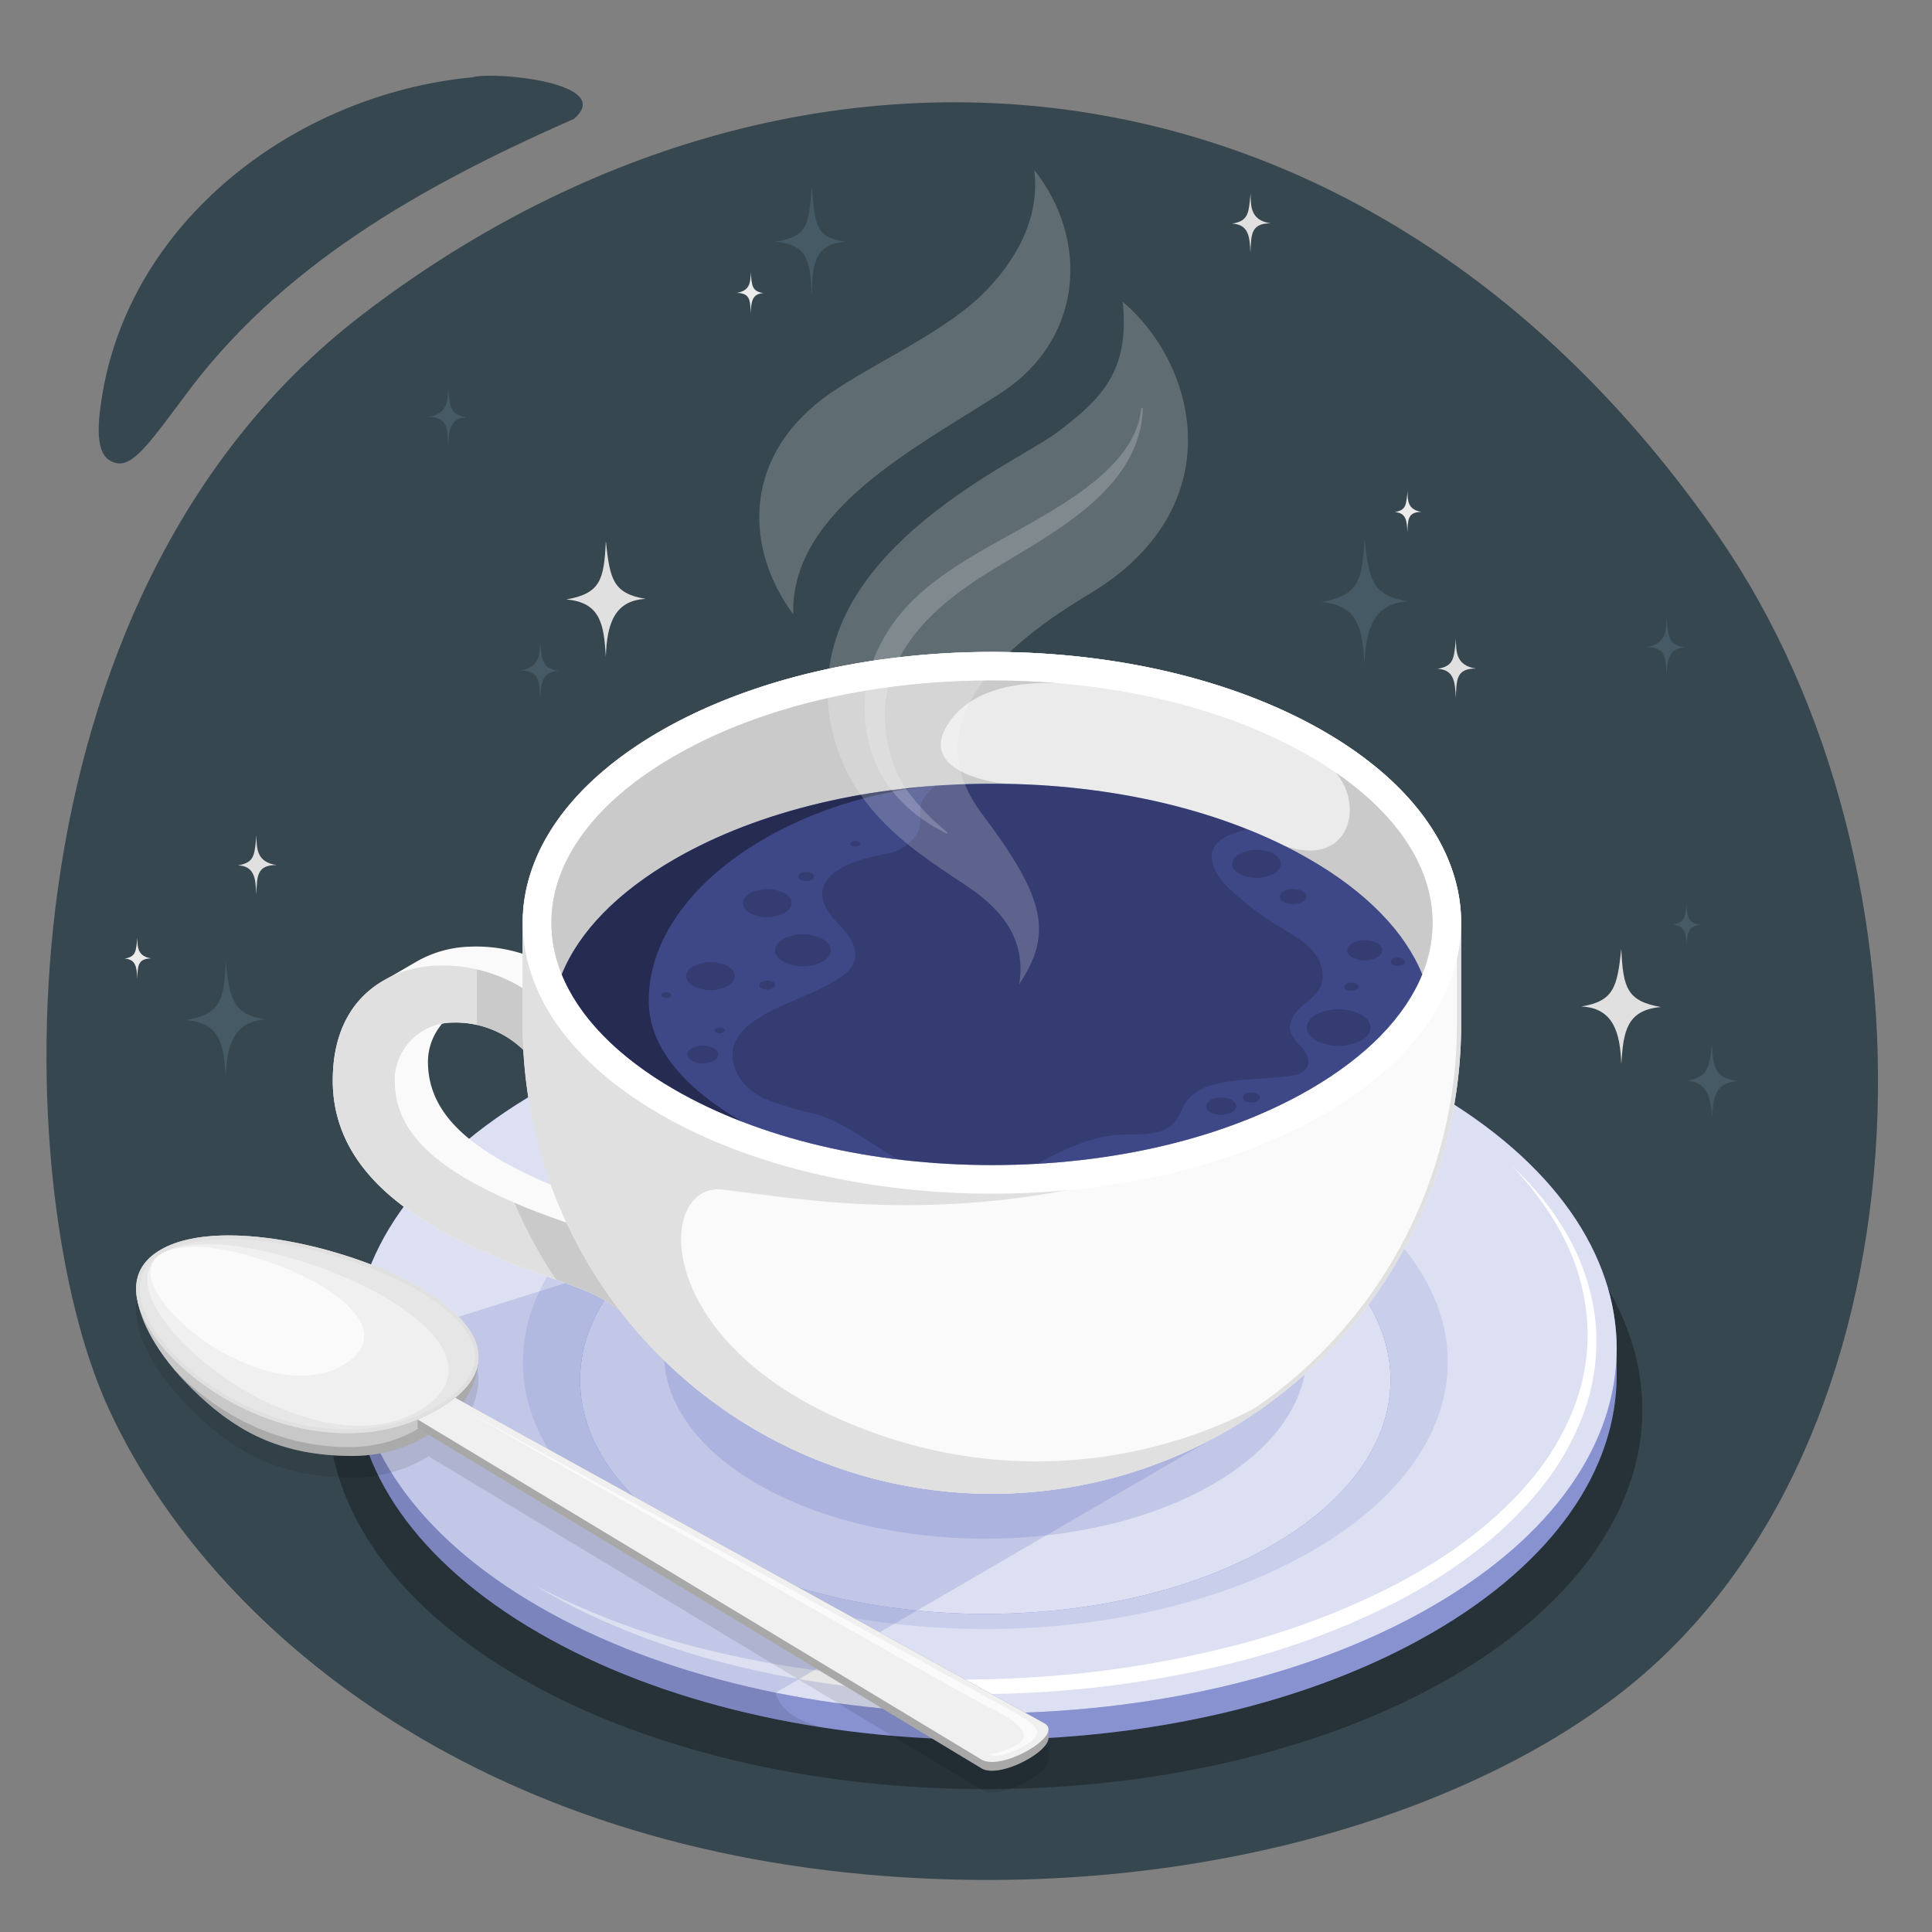 <svg xmlns="http://www.w3.org/2000/svg" viewBox="0 0 500 500"><rect x="0" y="0" width="500" height="500" fill="#808080" stroke="none"/><g id="freepik--Background--inject-149"><path id="freepik--background--inject-149" d="M30.51,119.9c4.32.58,9.16-6.6,17-17,25-34.14,61.41-54.69,101-72.12,11-9.37-20.68-12.37-26.21-10.79-46,4.39-89.53,37.51-96.14,84.21C24.8,113.36,25.46,119.22,30.51,119.9Zm414.13,18.73C353.65,7.44,206-4.68,93.7,81.48-2.38,155.19,2.05,307.57,28,364.29c24.75,54.13,91.07,113,201.44,121.26,84.56,6.34,157.33-18.82,195.93-52.29C500.76,367.86,504.35,224.74,444.64,138.63Z" style="fill:#37474f"></path></g><g id="freepik--Shadow--inject-149"><ellipse id="freepik--shadow--inject-149" cx="255" cy="364.86" rx="170.03" ry="98.17" style="fill:#263238"></ellipse></g><g id="freepik--Mug--inject-149"><g id="freepik--mug--inject-149"><g id="freepik--Plate--inject-149"><path d="M370.54,282.36c-63.81-36.84-167.27-36.84-231.07,0-31.91,18.42-47.86,42.57-47.86,66.71v6.84c0,24.14,16,48.28,47.86,66.7,63.81,36.85,167.26,36.85,231.07,0,31.91-18.42,47.86-42.56,47.85-66.7v-6.76C418.43,325,402.48,300.8,370.54,282.36Z" style="fill:#5764BD"></path><path d="M370.54,282.36c-63.81-36.84-167.27-36.84-231.07,0-31.91,18.42-47.86,42.57-47.86,66.71v6.84c0,24.14,16,48.28,47.86,66.7,63.81,36.85,167.26,36.85,231.07,0,31.91-18.42,47.86-42.56,47.85-66.7v-6.76C418.43,325,402.48,300.8,370.54,282.36Z" style="fill:#fff;opacity:0.3"></path><path d="M200.75,438.08v-178c-22.38,4.54-43.39,12-61.28,22.3-31.91,18.42-47.86,42.57-47.86,66.71v6.84c0,24.14,16,48.28,47.86,66.71C161,435,187,443.25,214.41,447.3,201.5,445,200.75,438.08,200.75,438.08Z" style="opacity:0.1"></path><path d="M370.54,282.36c-63.81-36.84-167.27-36.84-231.07,0s-63.81,96.57,0,133.41,167.26,36.84,231.07,0S434.35,319.2,370.54,282.36Z" style="fill:#5764BD"></path><path d="M370.54,282.36c-63.81-36.84-167.27-36.84-231.07,0s-63.81,96.57,0,133.41,167.26,36.84,231.07,0S434.35,319.2,370.54,282.36Z" style="fill:#fff;opacity:0.8"></path><path d="M339.63,303.64c-46.74-27-122.51-27-169.25,0s-46.73,70.73,0,97.71,122.51,27,169.25,0S386.36,330.62,339.63,303.64Z" style="fill:#5764BD;opacity:0.15"></path><path d="M329.15,314.33c-40.95-23.64-107.34-23.64-148.29,0s-41,62,0,85.62,107.34,23.64,148.29,0S370.1,338,329.15,314.33Z" style="fill:#5764BD"></path><path d="M329.15,314.33c-40.95-23.64-107.34-23.64-148.29,0s-41,62,0,85.62,107.34,23.64,148.29,0S370.1,338,329.15,314.33Z" style="fill:#fff;opacity:0.8"></path><path d="M138.51,410.33a193.8,193.8,0,0,0,42.89,16.24,262.89,262.89,0,0,0,45.19,7.29,298.46,298.46,0,0,0,45.74-.14,272.32,272.32,0,0,0,45.08-7.34,199.67,199.67,0,0,0,42.68-15.75c13.46-6.91,26.09-15.77,35.82-27.29a66.24,66.24,0,0,0,11.49-19.23A51.76,51.76,0,0,0,410.75,342a55.73,55.73,0,0,0-6.1-21.71,71.69,71.69,0,0,0-6-9.73,87.1,87.1,0,0,0-7.34-8.84,88.61,88.61,0,0,1,7.87,8.44,72.1,72.1,0,0,1,6.5,9.59,57.2,57.2,0,0,1,7.21,22.07,54.31,54.31,0,0,1-2.79,23.23,69.05,69.05,0,0,1-11.56,20.41,97.12,97.12,0,0,1-16.86,16.25A139.78,139.78,0,0,1,362,414.26a200.63,200.63,0,0,1-43.53,16.25,275.41,275.41,0,0,1-92.14,6.62,245.35,245.35,0,0,1-45.46-8.58,204.2,204.2,0,0,1-21.77-7.78A157,157,0,0,1,138.51,410.33Z" style="fill:#fff"></path><path d="M313.84,316.21c-32.49-18.76-85.18-18.76-117.67,0s-32.5,49.18,0,67.94,85.18,18.76,117.67,0S346.34,335,313.84,316.21Z" style="fill:#5764BD;opacity:0.2"></path><path d="M313.65,372.43,206.56,313.09,91.61,349.3c.1,24.06,16,48.11,47.86,66.47,17.89,10.34,38.9,17.77,61.28,22.3Z" style="fill:#5764BD;opacity:0.2"></path></g><g id="freepik--mug--inject-149"><path d="M86.12,279.65c0,25.11,24.1,38,42.66,45.83,13.93,5.85,24.53,7.82,31.77,13.78-.66-3.47-16.66-88.46-16.66-88.46A39.45,39.45,0,0,0,121.52,245a29.3,29.3,0,0,0-13.61,3.8l-8.62,5C92.21,257.81,86.12,265.68,86.12,279.65Zm24.63-5a15.34,15.34,0,0,1,3.69-9.74,15.84,15.84,0,0,1,2.89-.27,25.19,25.19,0,0,1,18.16,7.09,245.53,245.53,0,0,1,10,36.1c-.79-.31-1.58-.63-2.41-1C119.85,297.13,110.75,287.2,110.75,274.69Z" style="fill:#fafafa"></path><path d="M86.12,279.65c0,25.11,24.1,38,42.66,45.83,13.93,5.85,24.53,7.82,31.77,13.78-5.13-27-17.85-66.19-25.24-83.5a39.41,39.41,0,0,0-22.38-5.85C102.7,250.15,86.12,256.6,86.12,279.65Zm16,0a15.08,15.08,0,0,1,15.16-15,25.19,25.19,0,0,1,18.16,7.09c4.52,11.77,10.8,35.55,11.14,44.66-3.92-1.39-7.74-2.74-12.12-4.58C111.27,302.08,102.17,292.15,102.17,279.65Z" style="fill:#e0e0e0"></path><path d="M133.12,311.25a121.06,121.06,0,0,0,10.78,19.89c6.75,2.41,12.31,4.55,16.65,8.12-5.13-27-17.85-66.19-25.24-83.5a39.72,39.72,0,0,0-11.86-4.87V263.7c0,.54,0,1.07,0,1.61a25.36,25.36,0,0,1,12,6.46c4.52,11.77,10.8,35.55,11.14,44.66-3.92-1.39-7.74-2.74-12.12-4.58Z" style="opacity:0.1"></path><path d="M378.14,238.82c0-17.94-11.85-35.88-35.56-49.57-47.42-27.37-124.29-27.37-171.71,0-23.7,13.69-35.56,31.63-35.56,49.57h0v26.34A121.42,121.42,0,0,0,256.73,386.58h0A121.42,121.42,0,0,0,378.14,265.16V238.82Z" style="fill:#fafafa"></path><path d="M256.73,169.78c32.25,0,62.55,7.24,85.32,20.39,22.59,13,35,30.32,35,48.65v26.34a120.36,120.36,0,1,1-240.72,0V238.82c0-18.33,12.44-35.61,35-48.65,22.78-13.15,53.08-20.39,85.33-20.39m0-1.06c-31.08,0-62.15,6.84-85.86,20.53s-35.56,31.63-35.56,49.57v26.34A121.42,121.42,0,0,0,256.73,386.58h0A121.42,121.42,0,0,0,378.14,265.16V238.82c0-17.94-11.85-35.88-35.56-49.57s-54.78-20.53-85.85-20.53Z" style="fill:#e0e0e0"></path><path d="M218.83,367.94c-50.7-21.67-48.71-62-31.84-60.07s48,7.9,89.18.14l.37-111.9-121.42,4.31c-13.2,11.62-19.81,25-19.81,38.4v26.34A121.42,121.42,0,0,0,256.73,386.58h0a120.94,120.94,0,0,0,77.93-28.32C315.27,372.41,269.54,389.61,218.83,367.94Z" style="fill:#e0e0e0"></path><path d="M342.58,189.25c-47.42-27.37-124.29-27.37-171.71,0s-47.41,71.76,0,99.14,124.3,27.37,171.71,0S390,216.63,342.58,189.25ZM338.88,282c-21.82,12.6-51,19.54-82.15,19.54S196.4,294.58,174.57,282c-20.55-11.86-31.86-27.19-31.86-43.16s11.31-31.3,31.86-43.17c21.83-12.6,51-19.54,82.16-19.54s60.33,6.94,82.15,19.54c20.55,11.87,31.87,27.2,31.87,43.17S359.43,270.12,338.88,282Z" style="fill:#fff"></path><path d="M338.88,195.66c-21.82-12.61-51-19.55-82.15-19.55s-60.34,6.94-82.16,19.55C154,207.52,142.7,222.84,142.7,238.82a35.09,35.09,0,0,0,2.69,13.35c4.46-11,14.45-21.31,29.18-29.81,21.82-12.6,51-19.54,82.16-19.54s60.33,6.94,82.15,19.54c14.73,8.5,24.71,18.78,29.19,29.81a35.08,35.08,0,0,0,2.68-13.35C370.75,222.85,359.43,207.52,338.88,195.66Z" style="fill:#ebebeb"></path><path d="M256.73,176.11c-31.16,0-60.34,6.94-82.16,19.55C154,207.52,142.7,222.84,142.7,238.82a35.09,35.09,0,0,0,2.69,13.35c4.46-11,14.45-21.31,29.18-29.81,21.82-12.6,51-19.54,82.16-19.54,1.94,0,3.88,0,5.81.08-7.49-.08-23.29-3.86-18-14.11,5.56-10.72,19.62-12.58,30-11.9C268.7,176.38,262.75,176.11,256.73,176.11Z" style="fill:#e0e0e0"></path><path d="M256.73,176.11c-31.16,0-60.34,6.94-82.16,19.55C154,207.52,142.7,222.84,142.7,238.82a35.09,35.09,0,0,0,2.69,13.35c4.46-11,14.45-21.31,29.18-29.81,21.82-12.6,51-19.54,82.16-19.54,1.94,0,3.88,0,5.81.08-7.49-.08-23.29-3.86-18-14.11,5.56-10.72,19.62-12.58,30-11.9C268.7,176.38,262.75,176.11,256.73,176.11Z" style="opacity:0.1"></path><path d="M370.75,238.82c0-14.11-8.84-27.72-25.07-38.88,7.62,8.83,3.33,24.63-13.13,19l-.12,0c2.21,1.09,4.37,2.22,6.45,3.43,14.73,8.5,24.71,18.78,29.19,29.81A35.08,35.08,0,0,0,370.75,238.82Z" style="fill:#e0e0e0"></path><path d="M370.75,238.82c0-14.11-8.84-27.72-25.07-38.88,7.62,8.83,3.33,24.63-13.13,19l-.12,0c2.21,1.09,4.37,2.22,6.45,3.43,14.73,8.5,24.71,18.78,29.19,29.81A35.08,35.08,0,0,0,370.75,238.82Z" style="opacity:0.1"></path><path d="M338.88,222.36c-21.82-12.6-51-19.54-82.15-19.54s-60.34,6.94-82.16,19.54c-14.73,8.5-24.72,18.78-29.18,29.81,4.47,11,14.45,21.31,29.19,29.81,21.81,12.6,51,19.54,82.15,19.54s60.33-6.94,82.15-19.54c14.73-8.5,24.71-18.79,29.19-29.81C363.59,241.14,353.61,230.86,338.88,222.36Z" style="fill:#5764BD"></path><path d="M338.88,222.36c-21.82-12.6-51-19.54-82.15-19.54s-60.34,6.94-82.16,19.54c-14.73,8.5-24.72,18.78-29.18,29.81,4.47,11,14.45,21.31,29.19,29.81,21.81,12.6,51,19.54,82.15,19.54s60.33-6.94,82.15-19.54c14.73-8.5,24.71-18.79,29.19-29.81C363.59,241.14,353.61,230.86,338.88,222.36Z" style="opacity:0.4"></path><path d="M174.57,222.36c-14.73,8.5-24.72,18.78-29.18,29.81,4.47,11,14.45,21.31,29.19,29.81,16.06,9.28,36.11,15.47,58,18.1-6.55-3.5-15.2-10.49-22.43-12-2.5-.52-4.91-1.28-7.37-2-6.95-2-9.13-4.27-10.52-6-2.33-2.8-3.45-6.82-2.1-10.2a13,13,0,0,1,4.55-5.28c6.71-4.93,15.23-6.79,22.23-11.29,1.81-1.16,3.6-2.63,4.2-4.68.67-2.26-.27-4.7-1.65-6.6s-3.18-3.46-4.6-5.33-2.46-4.25-1.95-6.54a6.94,6.94,0,0,1,2.24-3.73c4.8-4,11-4.73,15.07-5.68a10.93,10.93,0,0,0,7.21-5.26c1.57-2.65-.12-5.95,1.41-8.61a10.29,10.29,0,0,1,3.67-3.63C216.79,205.1,193,211.69,174.57,222.36Zm-1.26,35.69a2,2,0,0,1-1.82,0,.55.55,0,0,1,0-1.05,2,2,0,0,1,1.82,0A.56.56,0,0,1,173.31,258.05Zm11.41,16.48a6.23,6.23,0,0,1-5.64,0c-1.56-.9-1.56-2.35,0-3.25a6.23,6.23,0,0,1,5.64,0C186.28,272.18,186.28,273.63,184.72,274.53Zm2.44-7.35a2,2,0,0,1-1.82,0,.55.55,0,0,1,0-1.05,2.08,2.08,0,0,1,1.82,0A.56.56,0,0,1,187.16,267.18Zm1.16-12a9.85,9.85,0,0,1-8.91,0c-2.46-1.42-2.46-3.72,0-5.14a9.85,9.85,0,0,1,8.91,0C190.78,251.48,190.78,253.78,188.32,255.2ZM207.18,226a3.16,3.16,0,0,1,2.87,0,.87.87,0,0,1,0,1.66,3.16,3.16,0,0,1-2.87,0A.88.88,0,0,1,207.18,226Zm-13.06,10.31c-2.46-1.42-2.46-3.72,0-5.14a9.83,9.83,0,0,1,8.9,0c2.46,1.42,2.46,3.72,0,5.14A9.83,9.83,0,0,1,194.12,236.32ZM200,255.77a3.18,3.18,0,0,1-2.88,0,.87.87,0,0,1,0-1.65,3.18,3.18,0,0,1,2.88,0A.87.87,0,0,1,200,255.77ZM212.88,243c2.81,1.63,2.81,4.26,0,5.88a11.25,11.25,0,0,1-10.17,0c-2.81-1.62-2.81-4.25,0-5.88A11.25,11.25,0,0,1,212.88,243Zm9.34-24.15a2,2,0,0,1-1.81,0,.56.56,0,0,1,0-1,2,2,0,0,1,1.81,0A.55.55,0,0,1,222.22,218.89Z" style="fill:#5764BD;opacity:0.3"></path><path d="M338.88,222.36a123.76,123.76,0,0,0-16-7.71,26.43,26.43,0,0,0-4.43,1.38,8.35,8.35,0,0,0-4.05,2.92c-2.18,3.42.49,7.84,3.37,10.69a79.62,79.62,0,0,0,14.55,10.92c2.75,1.69,5.62,3.34,7.66,5.84s3.11,6.09,1.73,9c-1,2.14-3.09,3.52-4.86,5.1s-3.38,3.79-2.94,6.11c.34,1.78,1.79,3.1,3,4.48s2.18,3.28,1.45,4.94-2.76,2.19-4.55,2.44c-6.65.92-13.53.5-20,2.36a12.24,12.24,0,0,0-6.46,3.8c-1.38,1.77-1.94,4.08-3.4,5.78-3.3,3.86-9.31,3-14.38,3.29-6.52.36-12.65,3.13-18.5,6.05-.95.47-1.88,1-2.82,1.44C295,299.71,319.76,293,338.88,282c14.73-8.5,24.71-18.79,29.19-29.81C363.59,241.14,353.61,230.86,338.88,222.36Zm-9.24,3.77a9.85,9.85,0,0,1-8.91,0c-2.46-1.42-2.46-3.72,0-5.14a9.85,9.85,0,0,1,8.91,0C332.1,222.41,332.1,224.71,329.64,226.13Zm7.45,7.3a5.4,5.4,0,0,1-4.86,0c-1.34-.78-1.34-2,0-2.81a5.4,5.4,0,0,1,4.86,0C338.43,231.4,338.43,232.65,337.09,233.43ZM318.8,287.86a6.06,6.06,0,0,1-5.5,0c-1.52-.87-1.52-2.3,0-3.17a6.06,6.06,0,0,1,5.5,0C320.32,285.56,320.32,287,318.8,287.86Zm6.65-2.92a3.48,3.48,0,0,1-3.17,0,1,1,0,0,1,0-1.82,3.48,3.48,0,0,1,3.17,0A1,1,0,0,1,325.45,284.94Zm23-30.33a2.88,2.88,0,0,1,2.59,0c.72.42.72,1.09,0,1.5a2.82,2.82,0,0,1-2.59,0C347.74,255.7,347.74,255,348.46,254.61Zm3.79,14.67a12.88,12.88,0,0,1-11.63,0c-3.21-1.86-3.21-4.87,0-6.72a12.88,12.88,0,0,1,11.63,0C355.47,264.41,355.47,267.42,352.25,269.28Zm4.14-21.51a7.05,7.05,0,0,1-6.39,0c-1.77-1-1.77-2.68,0-3.7a7.05,7.05,0,0,1,6.39,0C358.16,245.09,358.16,246.75,356.39,247.77Zm6.66,1.88a2.82,2.82,0,0,1-2.59,0c-.72-.41-.72-1.08,0-1.5a2.88,2.88,0,0,1,2.59,0C363.77,248.57,363.77,249.24,363.05,249.65Z" style="fill:#5764BD;opacity:0.3"></path><path d="M240.68,203.45c-25,2-48.08,8.5-66.11,18.91-14.73,8.5-24.72,18.78-29.18,29.81,4.47,11,14.45,21.31,29.19,29.81a125.44,125.44,0,0,0,17.57,8.34c-12-6.92-24.2-17.34-24.25-31.24C167.81,231.55,201.2,207.78,240.68,203.45Z" style="opacity:0.4"></path></g></g></g><g id="freepik--Spoon--inject-149"><g id="freepik--tea-spoon--inject-149"><path id="freepik--shadow--inject-149" d="M271.33,453.1a1.54,1.54,0,0,0,0-.3.53.53,0,0,0,0-.12,1.59,1.59,0,0,0-.12-.27l-.06-.12a1.71,1.71,0,0,0-.22-.25,1.09,1.09,0,0,0-.1-.11,3,3,0,0,0-.43-.31h0L119.9,368.48a21.28,21.28,0,0,0,3.91-10.84,7.7,7.7,0,0,0,0-1s0-.08,0-.12h0c-.12-4.86-3.73-10.13-11.64-15.57-16.48-11.35-54.41-21.32-70.58-12-5.64,3.26-7.2,8.06-6,13.32h0c1.09,5.66,4.82,13,12.51,21.09l.06.07c.5.52,1,1,1.56,1.57l.21.21c.6.59,1.23,1.19,1.88,1.79a59,59,0,0,0,14.5,10.17,47.85,47.85,0,0,0,4.75,2A50.29,50.29,0,0,0,79,381.32a66.53,66.53,0,0,0,12.28,1.07,37.49,37.49,0,0,0,19.65-5.49l143.18,86.35c4.51,2.61,17.25-4,17.26-7.84,0-.37,0-1.87,0-2.27C271.34,453.13,271.33,453.12,271.33,453.1Z" style="opacity:0.1"></path><g id="freepik--tea-spoon--inject-149"><path d="M91.24,376.8c17.9,0,32.61-12.39,32.61-25.83L35.6,336.73c1.25,6.51,6,15.28,16.22,24.73S73.33,376.8,91.24,376.8Z" style="fill:#ebebeb"></path><path d="M91.24,376.8c17.9,0,32.61-12.39,32.61-25.83L35.6,336.73c1.25,6.51,6,15.28,16.22,24.73S73.33,376.8,91.24,376.8Z" style="opacity:0.15"></path><path d="M119.37,353c.21,9.63-11.3,21.57-29.21,21.51-17.38-.07-33.26-7.77-45.13-20.1a77.26,77.26,0,0,0,6.79,7.07c10.23,9.46,21.51,15.34,39.42,15.34s32.61-12.39,32.61-25.83l-4.53-.73C119.34,351.23,119.35,352.15,119.37,353Z" style="opacity:0.15"></path><path d="M112.2,335.4c-16.48-11.35-54.41-21.32-70.58-12s1.11,31.23,20.77,40.75c19.45,9.42,37.63,8.3,50.91.64S128.52,346.63,112.2,335.4Z" style="fill:#e6e6e6"></path><path d="M59.18,320.66c18.75,0,41.41,7.89,52.49,15.51,7.65,5.27,11.43,10.46,11.24,15.41-.18,4.41-3.66,8.7-10.08,12.4a46.09,46.09,0,0,1-23,6,61.89,61.89,0,0,1-27-6.63C48.21,356.25,36.52,343.37,36.18,334c-.15-4.12,1.84-7.4,5.91-9.75s9.85-3.57,17.09-3.57m0-.94c-6.91,0-13.07,1.1-17.56,3.69-16.16,9.33,1.11,31.23,20.77,40.75a63,63,0,0,0,27.4,6.73,46.8,46.8,0,0,0,23.51-6.09c13.28-7.67,15.22-18.17-1.1-29.4-11.91-8.2-35-15.68-53-15.68Z" style="fill:#e0e0e0"></path><path d="M102.9,337.76c-16.08-10.71-49.73-20.84-61.25-13S49,352.9,67.36,362.06c18.14,9.07,33.05,8.62,42.53,2.14S118.81,348.36,102.9,337.76Z" style="fill:#f0f0f0"></path><path d="M84.87,333.86c-11.41-7.59-35.27-14.77-43.45-9.18s5.23,19.92,18.24,26.42,23.44,6.11,30.16,1.52S96.15,341.38,84.87,333.86Z" style="fill:#fafafa"></path><path d="M270.32,446,117.8,361.73a46.41,46.41,0,0,1-9.73,5.62v2.26l146,88.06c4.51,2.6,17.25-4.05,17.26-7.85,0-.36,0-1.87,0-2.26A1.73,1.73,0,0,0,270.32,446Z" style="fill:#e0e0e0"></path><path d="M270.32,446,117.8,361.73a45.27,45.27,0,0,1-9.73,5.62v2.26l146,88.06c4.51,2.6,17.25-4.05,17.26-7.85,0-.36,0-1.87,0-2.26A1.73,1.73,0,0,0,270.32,446Z" style="opacity:0.25"></path><path d="M254.07,455.41c5.22,3,21.47-6.37,16.25-9.38L117.8,361.73a45.26,45.26,0,0,1-9.73,5.62Z" style="fill:#f0f0f0"></path><path d="M118.71,364.11s127.34,70,136.83,75.22c10.4,5.7,16.74,8.3,10.13,12.12-7.76,4.48-9.65,2.49-9.65,2.49a17,17,0,0,0,7.27-2.49c3.9-2.5.51-5.83-7.13-9.49S118.71,364.11,118.71,364.11Z" style="fill:#fafafa"></path></g></g></g><g id="freepik--Steam--inject-149"><g id="freepik--steam--inject-149"><path d="M263.76,254.76c1.68-10.35-3-18.32-13.1-25.17-11.66-7.91-31-18.77-35.58-41.86-8.53-43.47,47.08-67.4,58.06-75.52,12.44-9.2,19.19-16.5,17.42-34.1,19.91,16.93,28,53.74-8.63,75.61-28.16,16.8-43.5,36.07-27.72,57C270.85,232.83,272.33,241.7,263.76,254.76Z" style="fill:#fff;opacity:0.2"></path><path d="M295.32,105.85c-1.33,13.45-17,22.86-27.63,29s-22.17,11.54-31.2,20.27c-7.63,7.38-13,17.71-12.74,28.68.45,17.35,10.77,26.72,21.1,31.84.41.2.68,0-.6-1-6-5-11.35-11.45-13.18-17.22-2.39-7.56-2.77-14.67-.8-21.09,3.79-12.34,13.82-20.76,24.34-27.46,15.75-10,40.42-21.26,41.15-43.06C295.77,105.34,295.35,105.59,295.32,105.85Z" style="fill:#fff;opacity:0.2"></path><path d="M267.66,44C282,62,280.38,87.8,259.11,101.65S204.52,131.93,205.3,159c-12.3-16.58-13.37-39.75,7.48-55.7,10.24-7.84,30.38-16.44,41.08-26.76C263.12,67.59,269.23,56.15,267.66,44Z" style="fill:#fff;opacity:0.2"></path></g></g><g id="freepik--Sparkles--inject-149"><g id="freepik--Shine--inject-149"><path d="M115.94,100.19c0,3.54-.08,6.94-5.19,7.74,5.39-.08,5,3.32,5.25,7.58.14-4.26.52-7.31,4.72-7.51C116.37,107.28,116.49,105.26,115.94,100.19Z" style="fill:#455a64"></path><path d="M431.27,159.75c0,3.53-.09,6.94-5.2,7.73,5.4-.07,5,3.33,5.25,7.59.15-4.26.52-7.32,4.73-7.52C431.7,166.83,431.81,164.81,431.27,159.75Z" style="fill:#455a64"></path><path d="M139.75,165.81c0,3.54-.09,6.94-5.2,7.74,5.4-.08,5,3.32,5.26,7.58.14-4.26.51-7.31,4.72-7.51C140.18,172.9,140.29,170.88,139.75,165.81Z" style="fill:#455a64"></path><path d="M35.55,242.65c0,2.47.06,4.84,3.62,5.39-3.76,0-3.47,2.32-3.66,5.28-.1-3-.36-5.09-3.29-5.23C35.25,247.59,35.17,246.18,35.55,242.65Z" style="fill:#ebebeb"></path><path d="M364.27,127.09c0,2.46.06,4.84,3.62,5.39-3.76,0-3.48,2.32-3.66,5.28-.1-3-.36-5.09-3.29-5.23C364,132,363.89,130.62,364.27,127.09Z" style="fill:#ebebeb"></path><path d="M66.38,216.13c0,3.54.09,7,5.21,7.75-5.41-.07-5,3.34-5.27,7.61-.14-4.27-.52-7.34-4.74-7.54C66,223.23,65.83,221.21,66.38,216.13Z" style="fill:#e0e0e0"></path><path d="M376.8,165.26c0,3.55.09,7,5.21,7.76-5.41-.08-5,3.33-5.26,7.6-.15-4.27-.52-7.33-4.74-7.53C376.37,172.36,376.26,170.34,376.8,165.26Z" style="fill:#e0e0e0"></path><path d="M323.66,50.05c0,3.55.09,7,5.21,7.75-5.41-.07-5,3.34-5.27,7.61-.14-4.27-.52-7.33-4.73-7.54C323.23,57.15,323.11,55.13,323.66,50.05Z" style="fill:#e0e0e0"></path><path d="M58.42,248.9C58,259,57,262.43,48.18,264c8.94.77,9.73,6.49,10.24,14.79.28-8.3,2.13-14.54,10.33-14.93C60.27,262.43,59.48,258.78,58.42,248.9Z" style="fill:#455a64"></path><path d="M353.13,139.34c-.51,11-1.58,14.78-11.19,16.47,9.76.85,10.62,7.09,11.19,16.17.3-9.08,2.33-15.89,11.28-16.32C355.15,154.13,354.29,150.14,353.13,139.34Z" style="fill:#455a64"></path><path d="M210.08,48.36c-.86,9.09-.43,12.88-9.54,14.2,9.11.62,9.06,6,9.54,13.81.27-7.79.46-13.09,8.69-13.81C210.54,61.36,211.08,57.63,210.08,48.36Z" style="fill:#455a64"></path><path d="M194.25,70.42c0,2.47-.06,4.84-3.62,5.39,3.76,0,3.48,2.32,3.66,5.29.1-3,.36-5.1,3.29-5.24C194.55,75.36,194.63,74,194.25,70.42Z" style="fill:#ebebeb"></path><path d="M156.79,140.06c-.46,10.09-1.44,13.53-10.24,15.08,8.93.77,9.72,6.49,10.24,14.79.28-8.3,2.13-14.54,10.33-14.94C158.64,153.59,157.85,149.94,156.79,140.06Z" style="fill:#e0e0e0"></path><path d="M419.59,245.54c.46,10.09,1.44,13.53,10.24,15.08-8.93.77-9.72,6.49-10.24,14.8-.28-8.31-2.13-14.55-10.33-14.94C417.74,259.07,418.53,255.42,419.59,245.54Z" style="fill:#e0e0e0"></path><path d="M443.05,270.22c.29,6.41.91,8.6,6.5,9.58-5.67.49-6.17,4.12-6.5,9.4-.18-5.28-1.35-9.24-6.56-9.49C441.87,278.82,442.38,276.5,443.05,270.22Z" style="fill:#455a64"></path><path d="M436.5,234.12c.16,3.49.5,4.68,3.55,5.22-3.09.27-3.37,2.24-3.55,5.12-.09-2.88-.73-5-3.57-5.17C435.86,238.8,436.14,237.54,436.5,234.12Z" style="fill:#455a64"></path></g></g></svg>